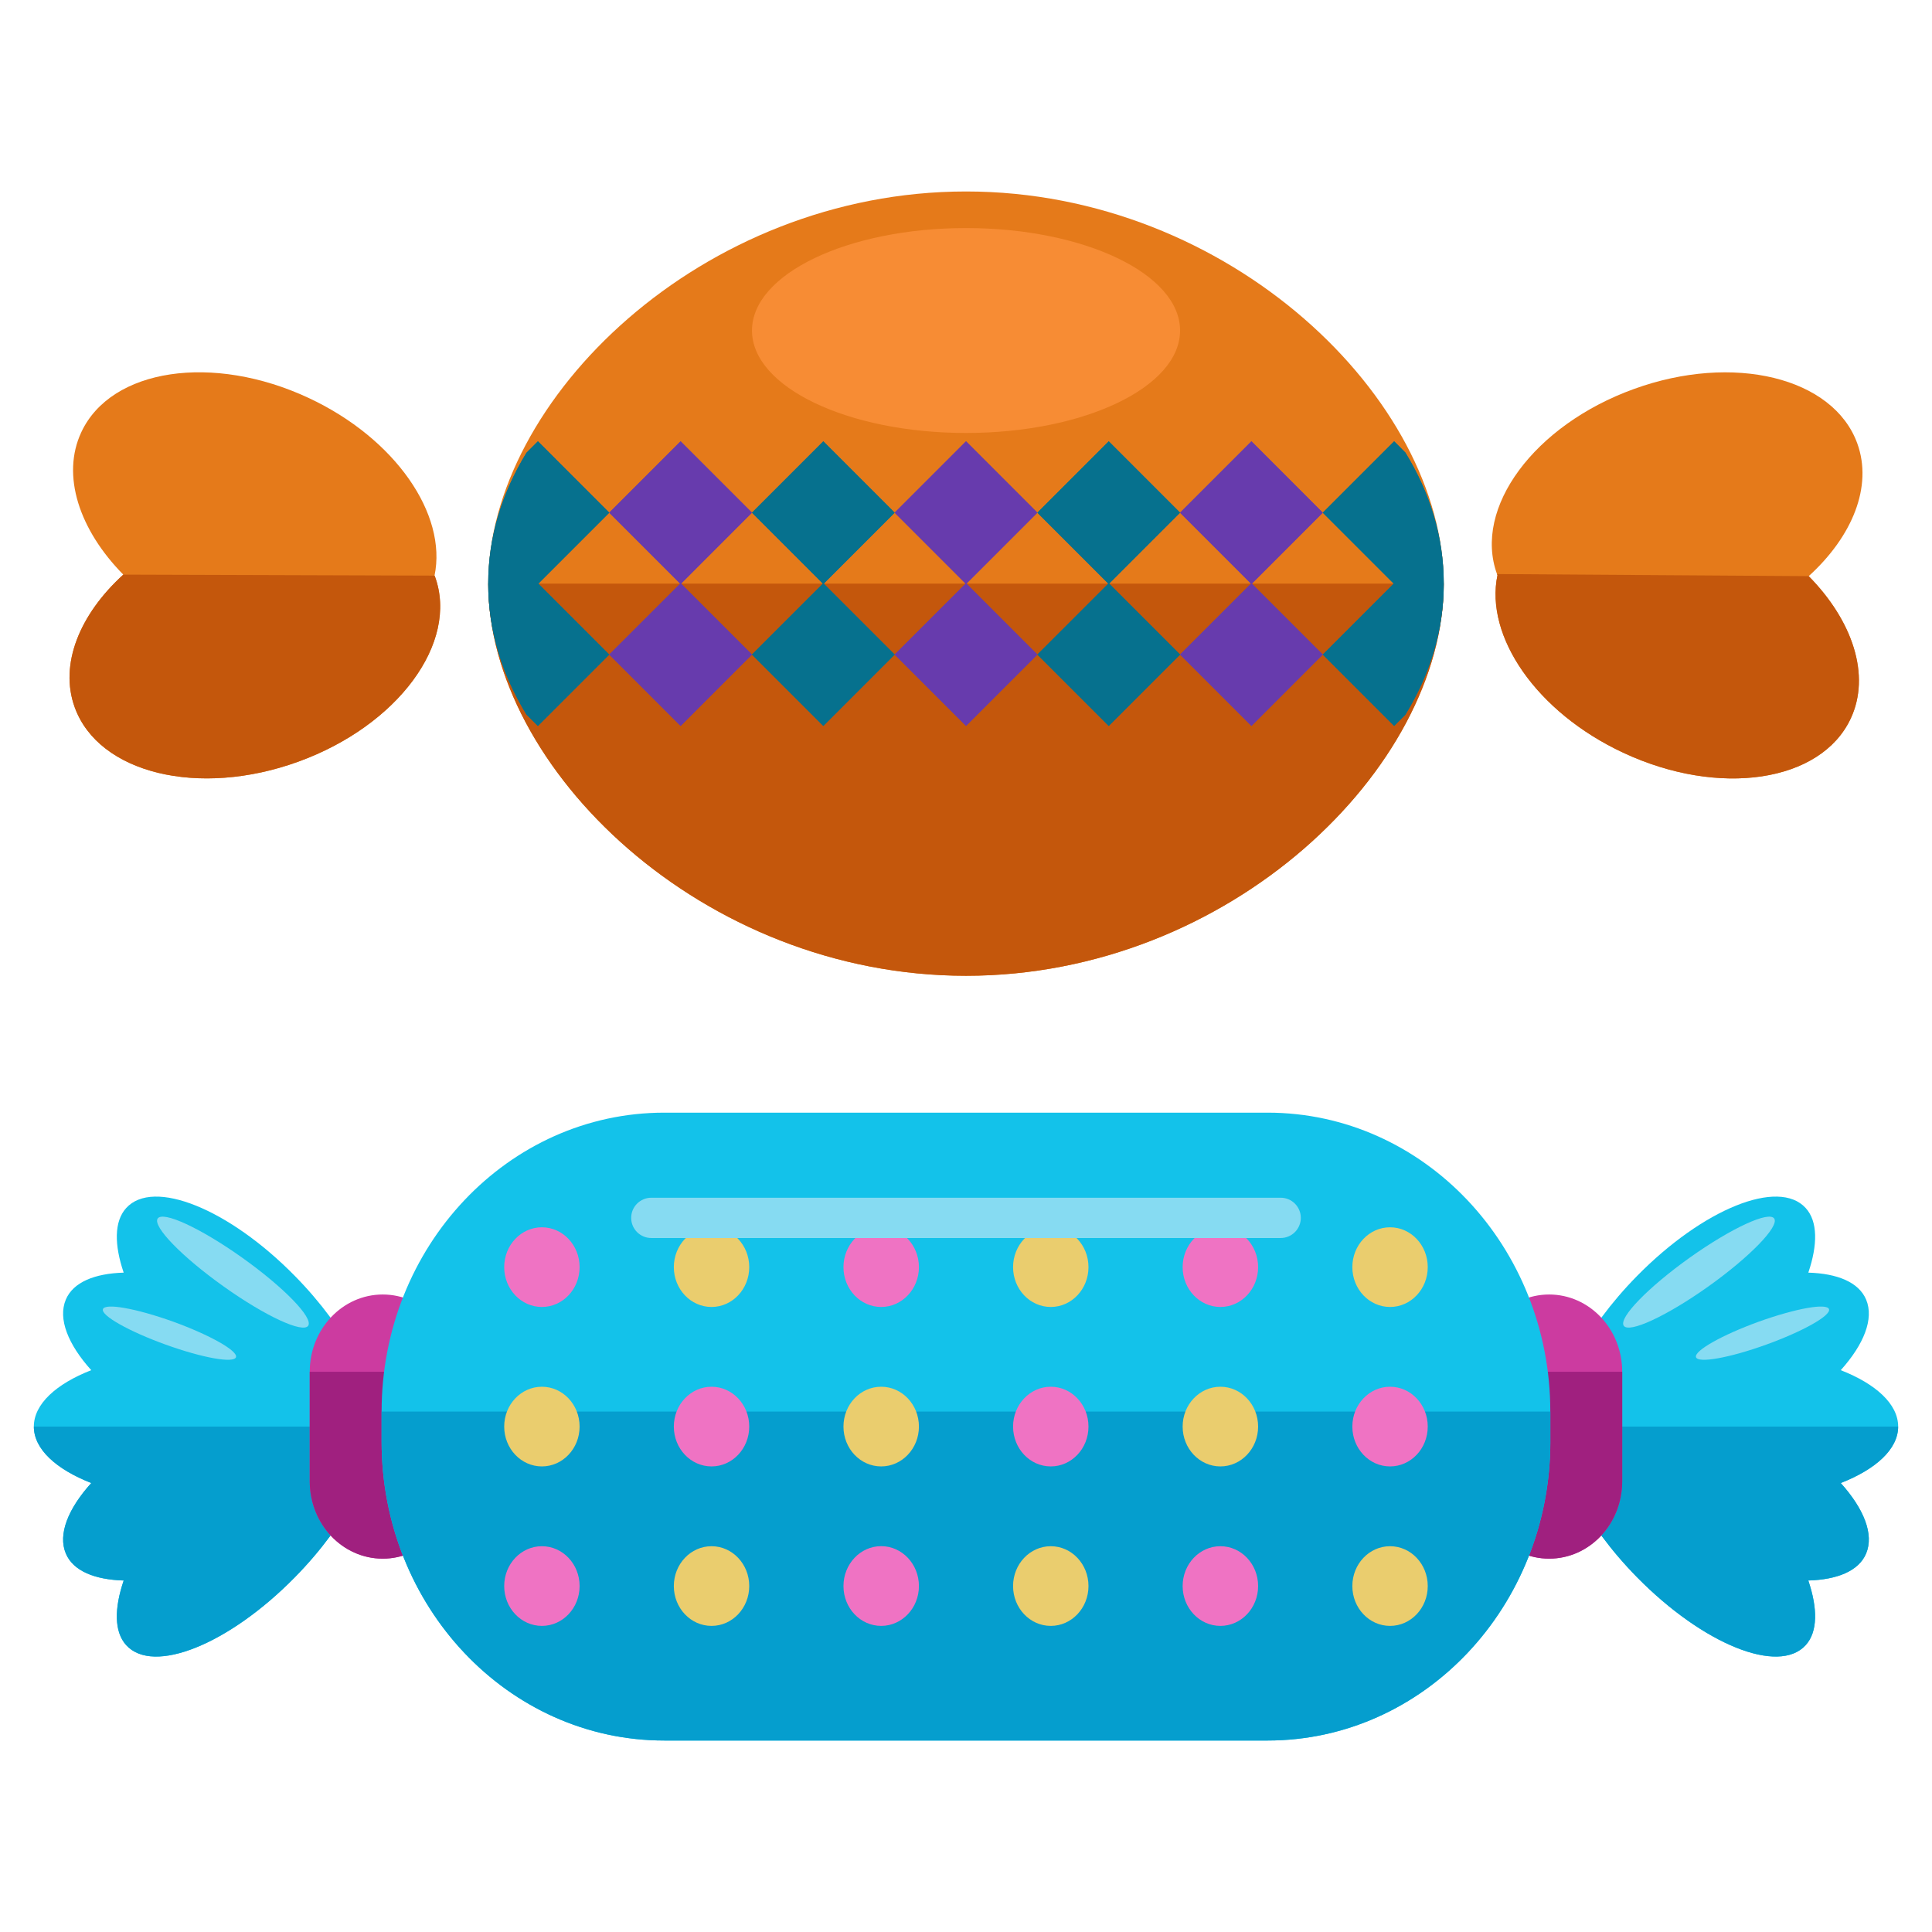 <?xml version="1.0" encoding="utf-8"?>
<!-- Generator: Adobe Illustrator 16.0.0, SVG Export Plug-In . SVG Version: 6.00 Build 0)  -->
<!DOCTYPE svg PUBLIC "-//W3C//DTD SVG 1.1//EN" "http://www.w3.org/Graphics/SVG/1.1/DTD/svg11.dtd">
<svg version="1.1" id="Layer_1" xmlns="http://www.w3.org/2000/svg" xmlns:xlink="http://www.w3.org/1999/xlink" x="0px" y="0px"
	 width="66px" height="66px" viewBox="0 0 66 66" enable-background="new 0 0 66 66" xml:space="preserve">
<g>
	<g>
		<g>
			<path fill="#E57A1A" d="M49.321,19.938c0,6.294-7.309,13.396-16.32,13.396c-9.014,0-16.322-7.102-16.322-13.396
				S23.987,6.541,33.001,6.541C42.013,6.541,49.321,13.644,49.321,19.938z"/>
			<path fill="#C4570C" d="M49.321,19.938c0,6.294-7.309,13.396-16.32,13.396c-9.014,0-16.322-7.102-16.322-13.396"/>
			<g>
				<path fill="#E57A1A" d="M14.86,19.699c-0.004-0.013-0.012-0.023-0.016-0.035c0.438-2.093-1.334-4.682-4.295-6.067
					c-3.275-1.531-6.754-1.011-7.771,1.166c-0.693,1.479-0.068,3.343,1.434,4.867c-1.488,1.354-2.193,3.062-1.66,4.532
					c0.818,2.259,4.236,3.092,7.635,1.859C13.587,24.789,15.679,21.961,14.86,19.699z"/>
				<path fill="#C4570C" d="M4.212,19.63c-1.488,1.354-2.193,3.062-1.66,4.532c0.818,2.259,4.236,3.092,7.635,1.859
					c3.4-1.232,5.492-4.061,4.674-6.322c-0.004-0.013-0.012-0.023-0.016-0.035"/>
				<path fill="#E57A1A" d="M51.14,19.611c0.004,0.014,0.01,0.024,0.016,0.037c-0.439,2.094,1.334,4.682,4.293,6.065
					c3.275,1.533,6.754,1.012,7.773-1.164c0.693-1.479,0.068-3.343-1.434-4.867c1.49-1.354,2.193-3.062,1.66-4.533
					c-0.818-2.258-4.238-3.093-7.635-1.859C52.411,14.522,50.319,17.352,51.14,19.611z"/>
				<path fill="#C4570C" d="M51.14,19.611c0.004,0.014,0.01,0.024,0.016,0.037c-0.439,2.094,1.334,4.682,4.293,6.065
					c3.275,1.533,6.754,1.012,7.773-1.164c0.693-1.479,0.068-3.343-1.434-4.867"/>
			</g>
		</g>
		<g>
			<path fill="#06718E" d="M18.376,15.076l-0.391,0.391c-0.84,1.373-1.307,2.883-1.307,4.471s0.467,3.099,1.307,4.472l0.391,0.39
				l2.438-2.438l-2.424-2.424l2.424-2.424L18.376,15.076z"/>
			<polygon fill="#673BAD" points="25.688,17.514 23.251,15.076 20.813,17.514 23.237,19.938 20.813,22.361 23.251,24.799 
				25.688,22.361 23.265,19.938 			"/>
			<polygon fill="#06718E" points="30.563,17.514 28.126,15.076 25.688,17.514 28.112,19.938 25.688,22.361 28.126,24.799 
				30.563,22.361 28.14,19.938 			"/>
			<polygon fill="#673BAD" points="35.438,17.514 33.001,15.076 30.563,17.514 32.987,19.938 30.563,22.361 33.001,24.799 
				35.438,22.361 33.015,19.938 			"/>
			<polygon fill="#06718E" points="40.313,17.514 37.876,15.076 35.438,17.514 37.862,19.938 35.438,22.361 37.876,24.799 
				40.313,22.361 37.89,19.938 			"/>
			<polygon fill="#673BAD" points="45.188,17.514 42.751,15.076 40.313,17.514 42.737,19.938 40.313,22.361 42.751,24.799 
				45.188,22.361 42.765,19.938 			"/>
			<path fill="#06718E" d="M48.009,15.46l-0.383-0.384l-2.438,2.438l2.424,2.424l-2.424,2.424l2.438,2.438l0.383-0.384
				c0.844-1.375,1.312-2.888,1.312-4.478S48.853,16.835,48.009,15.46z"/>
		</g>
		<g>
			<path fill="#06718E" d="M18.376,15.076l-0.391,0.391c-0.84,1.373-1.307,2.883-1.307,4.471s0.467,3.099,1.307,4.472l0.391,0.39
				l2.438-2.438l-2.424-2.424l2.424-2.424L18.376,15.076z"/>
			<polygon fill="#673BAD" points="25.688,17.514 23.251,15.076 20.813,17.514 23.237,19.938 20.813,22.361 23.251,24.799 
				25.688,22.361 23.265,19.938 			"/>
			<polygon fill="#06718E" points="30.563,17.514 28.126,15.076 25.688,17.514 28.112,19.938 25.688,22.361 28.126,24.799 
				30.563,22.361 28.14,19.938 			"/>
			<polygon fill="#673BAD" points="35.438,17.514 33.001,15.076 30.563,17.514 32.987,19.938 30.563,22.361 33.001,24.799 
				35.438,22.361 33.015,19.938 			"/>
			<polygon fill="#06718E" points="40.313,17.514 37.876,15.076 35.438,17.514 37.862,19.938 35.438,22.361 37.876,24.799 
				40.313,22.361 37.89,19.938 			"/>
			<polygon fill="#673BAD" points="45.188,17.514 42.751,15.076 40.313,17.514 42.737,19.938 40.313,22.361 42.751,24.799 
				45.188,22.361 42.765,19.938 			"/>
			<path fill="#06718E" d="M48.009,15.46l-0.383-0.384l-2.438,2.438l2.424,2.424l-2.424,2.424l2.438,2.438l0.383-0.384
				c0.844-1.375,1.312-2.888,1.312-4.478S48.853,16.835,48.009,15.46z"/>
		</g>
		<ellipse fill="#F78C34" cx="33.001" cy="11.291" rx="7.312" ry="3.5"/>
	</g>
	<g>
		<g>
			<g>
				<path fill="#13C2EA" d="M10.075,43.59c-2.256-2.297-4.84-3.34-5.764-2.322c-0.416,0.457-0.408,1.262-0.086,2.207
					c-0.99,0.029-1.727,0.326-1.977,0.922c-0.275,0.656,0.078,1.531,0.869,2.41c-1.199,0.469-1.961,1.158-1.961,1.928
					s0.762,1.459,1.961,1.928c-0.791,0.877-1.145,1.752-0.869,2.408c0.25,0.596,0.986,0.893,1.977,0.922
					c-0.322,0.947-0.33,1.75,0.086,2.209c0.924,1.016,3.508-0.025,5.764-2.322c1.783-1.816,2.814-3.859,2.719-5.145
					C12.89,47.449,11.858,45.404,10.075,43.59z"/>
				<path fill="#059ECE" d="M1.157,48.734c0,0.77,0.762,1.459,1.961,1.928c-0.791,0.877-1.145,1.752-0.869,2.408
					c0.25,0.596,0.986,0.893,1.977,0.922c-0.322,0.947-0.33,1.75,0.086,2.209c0.924,1.016,3.508-0.025,5.764-2.322
					c1.783-1.816,2.814-3.859,2.719-5.145"/>
				<path fill="#86DBF2" d="M10.53,45.287c-0.174,0.273-1.467-0.326-2.885-1.336c-1.422-1.01-2.434-2.051-2.26-2.322
					c0.176-0.273,1.467,0.324,2.887,1.334C9.694,43.975,10.704,45.014,10.53,45.287z"/>
				<path fill="#86DBF2" d="M8.062,46.363c-0.07,0.217-1.146,0.025-2.4-0.428c-1.256-0.453-2.217-0.994-2.146-1.211
					c0.07-0.219,1.143-0.025,2.4,0.426C7.167,45.604,8.13,46.146,8.062,46.363z"/>
			</g>
			<g>
				<path fill="#13C2EA" d="M55.923,43.59c2.258-2.297,4.838-3.34,5.762-2.322c0.418,0.457,0.41,1.262,0.09,2.207
					c0.988,0.029,1.725,0.326,1.975,0.922c0.275,0.656-0.078,1.531-0.867,2.41c1.199,0.469,1.961,1.158,1.961,1.928
					s-0.762,1.459-1.961,1.928c0.789,0.877,1.143,1.752,0.867,2.408c-0.25,0.596-0.986,0.893-1.975,0.922
					c0.32,0.947,0.328,1.75-0.09,2.209c-0.924,1.016-3.504-0.025-5.762-2.322c-1.785-1.816-2.814-3.859-2.721-5.145
					C53.108,47.449,54.138,45.404,55.923,43.59z"/>
				<path fill="#059ECE" d="M64.843,48.734c0,0.77-0.762,1.459-1.961,1.928c0.789,0.877,1.143,1.752,0.867,2.408
					c-0.25,0.596-0.986,0.893-1.975,0.922c0.32,0.947,0.328,1.75-0.09,2.209c-0.924,1.016-3.504-0.025-5.762-2.322
					c-1.785-1.816-2.814-3.859-2.721-5.145"/>
				<path fill="#86DBF2" d="M55.468,45.287c0.174,0.273,1.465-0.326,2.887-1.336c1.418-1.01,2.43-2.051,2.256-2.322
					c-0.174-0.273-1.467,0.324-2.887,1.334C56.306,43.975,55.294,45.014,55.468,45.287z"/>
				<path fill="#86DBF2" d="M57.938,46.363c0.07,0.217,1.143,0.025,2.398-0.428c1.254-0.453,2.217-0.994,2.146-1.211
					c-0.07-0.219-1.143-0.025-2.4,0.426C58.831,45.604,57.868,46.146,57.938,46.363z"/>
			</g>
		</g>
		<g>
			<g>
				<path fill="#CC3BA0" d="M15.571,50.605c0,1.459-1.117,2.641-2.496,2.641l0,0c-1.377,0-2.494-1.182-2.494-2.641v-3.744
					c0-1.457,1.117-2.639,2.494-2.639l0,0c1.379,0,2.496,1.182,2.496,2.639V50.605z"/>
				<path fill="#A0207F" d="M15.571,46.861v3.744c0,1.459-1.117,2.641-2.496,2.641l0,0c-1.377,0-2.494-1.182-2.494-2.641v-3.744"/>
			</g>
			<g>
				<path fill="#CC3BA0" d="M55.417,50.605c0,1.459-1.117,2.641-2.496,2.641l0,0c-1.375,0-2.494-1.182-2.494-2.641v-3.744
					c0-1.457,1.119-2.639,2.494-2.639l0,0c1.379,0,2.496,1.182,2.496,2.639V50.605z"/>
				<path fill="#A0207F" d="M55.417,46.861v3.744c0,1.459-1.117,2.641-2.496,2.641l0,0c-1.375,0-2.494-1.182-2.494-2.641v-3.744"/>
			</g>
		</g>
		<path fill="#13C2EA" d="M52.962,49.244c0,5.641-4.326,10.215-9.66,10.215H22.694c-5.334,0-9.658-4.574-9.658-10.215v-1.021
			c0-5.641,4.324-10.213,9.658-10.213h20.607c5.334,0,9.66,4.572,9.66,10.213V49.244z"/>
		<path fill="#059ECE" d="M52.962,48.223v1.021c0,5.641-4.326,10.215-9.66,10.215H22.694c-5.334,0-9.658-4.574-9.658-10.215v-1.021"
			/>
		<g>
			<g>
				<ellipse fill="#EF73C3" cx="18.512" cy="43.287" rx="1.288" ry="1.361"/>
				<ellipse fill="#EACD6E" cx="24.307" cy="43.287" rx="1.288" ry="1.361"/>
				<path fill="#EF73C3" d="M31.392,43.287c0,0.752-0.58,1.361-1.289,1.361c-0.713,0-1.289-0.609-1.289-1.361
					s0.576-1.363,1.289-1.363C30.812,41.924,31.392,42.535,31.392,43.287z"/>
				<ellipse fill="#EACD6E" cx="35.896" cy="43.287" rx="1.288" ry="1.361"/>
				<ellipse fill="#EF73C3" cx="41.69" cy="43.287" rx="1.289" ry="1.361"/>
				<ellipse fill="#EACD6E" cx="47.486" cy="43.287" rx="1.288" ry="1.361"/>
			</g>
			<g>
				<ellipse fill="#EACD6E" cx="18.512" cy="48.734" rx="1.288" ry="1.361"/>
				<ellipse fill="#EF73C3" cx="24.307" cy="48.734" rx="1.288" ry="1.361"/>
				<path fill="#EACD6E" d="M31.392,48.734c0,0.752-0.58,1.361-1.289,1.361c-0.713,0-1.289-0.609-1.289-1.361
					c0-0.754,0.576-1.361,1.289-1.361C30.812,47.373,31.392,47.98,31.392,48.734z"/>
				<ellipse fill="#EF73C3" cx="35.896" cy="48.734" rx="1.288" ry="1.361"/>
				<ellipse fill="#EACD6E" cx="41.69" cy="48.734" rx="1.289" ry="1.361"/>
				<ellipse fill="#EF73C3" cx="47.486" cy="48.734" rx="1.288" ry="1.361"/>
			</g>
			<g>
				<ellipse fill="#EF73C3" cx="18.512" cy="54.182" rx="1.288" ry="1.361"/>
				<ellipse fill="#EACD6E" cx="24.307" cy="54.182" rx="1.288" ry="1.361"/>
				<path fill="#EF73C3" d="M31.392,54.182c0,0.752-0.58,1.361-1.289,1.361c-0.713,0-1.289-0.609-1.289-1.361
					s0.576-1.363,1.289-1.363C30.812,52.818,31.392,53.43,31.392,54.182z"/>
				<ellipse fill="#EACD6E" cx="35.896" cy="54.182" rx="1.288" ry="1.361"/>
				<ellipse fill="#EF73C3" cx="41.69" cy="54.182" rx="1.289" ry="1.361"/>
				<ellipse fill="#EACD6E" cx="47.486" cy="54.182" rx="1.288" ry="1.361"/>
			</g>
		</g>
	</g>
	<path fill="#86DBF2" d="M44.438,41.604c0,0.381-0.309,0.688-0.688,0.688h-21.5c-0.381,0-0.688-0.307-0.688-0.688l0,0
		c0-0.379,0.307-0.688,0.688-0.688h21.5C44.13,40.916,44.438,41.225,44.438,41.604L44.438,41.604z"/>
</g>
</svg>
